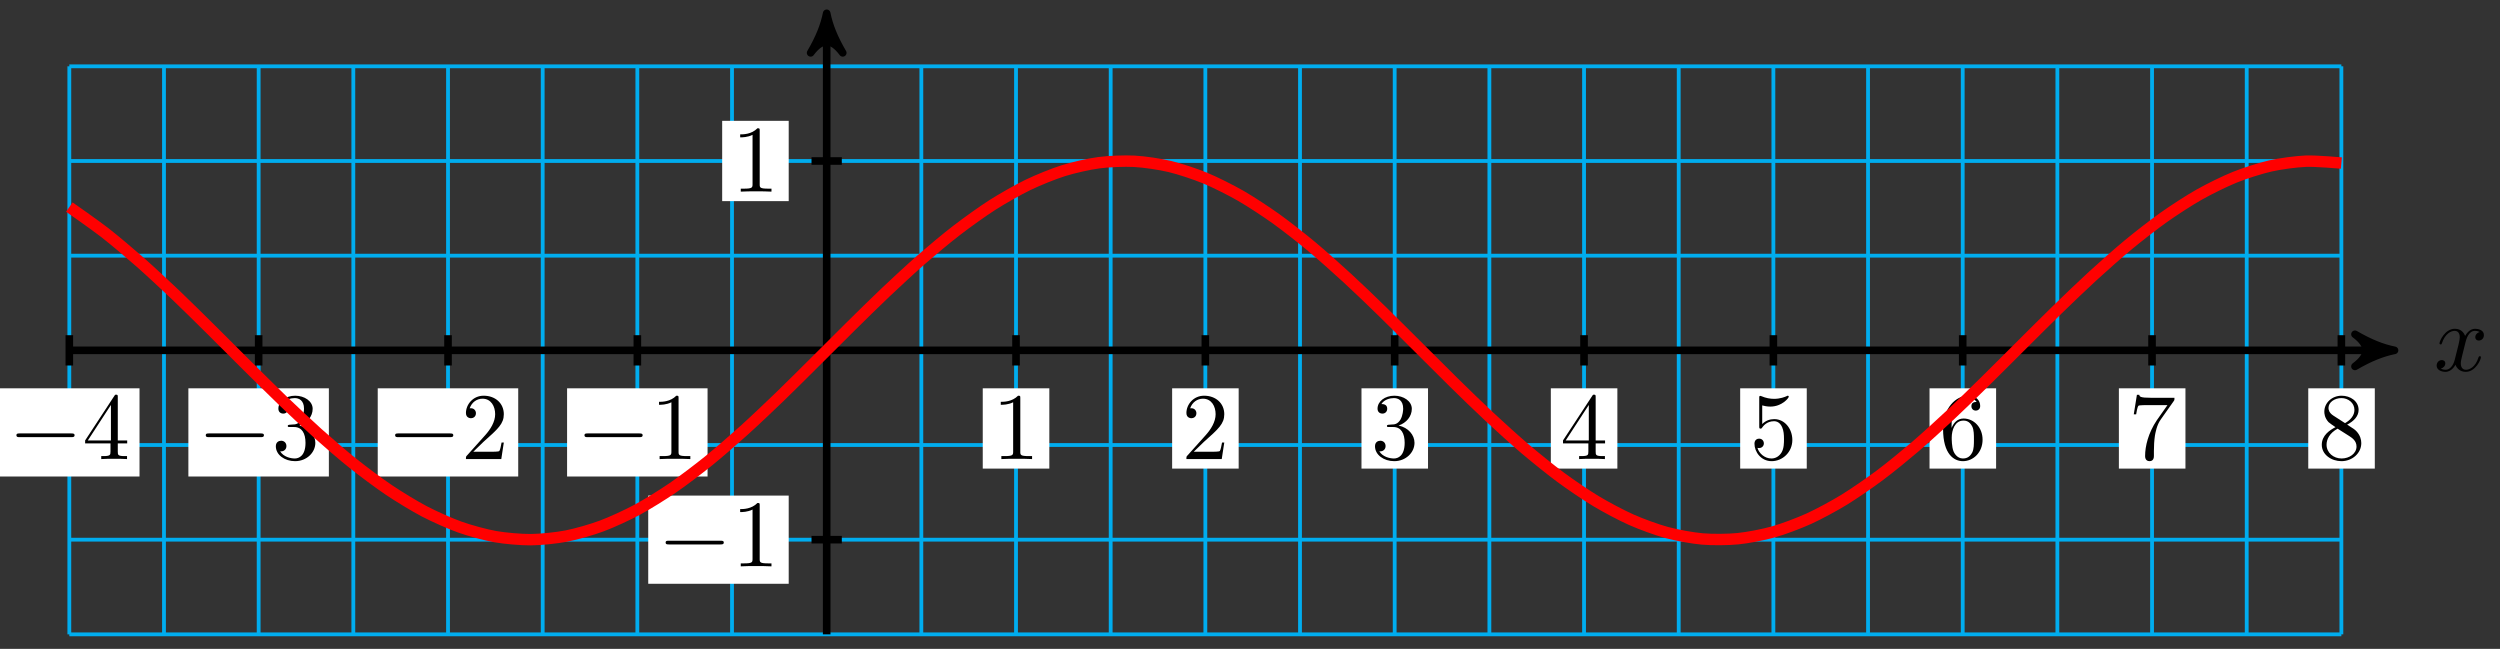 <?xml version="1.0" encoding="UTF-8"?>
<svg xmlns="http://www.w3.org/2000/svg" xmlns:xlink="http://www.w3.org/1999/xlink" width="262pt" height="68pt" viewBox="0 0 262 68" version="1.1">
<rect x="0" y="0" width="262" height="68" fill="#333333" stroke="none"/>
<defs>
<g>
<symbol overflow="visible" id="glyph0-0">
<path style="stroke:none;" d=""/>
</symbol>
<symbol overflow="visible" id="glyph0-1">
<path style="stroke:none;" d="M 3.328 -3.016 C 3.391 -3.266 3.625 -4.188 4.312 -4.188 C 4.359 -4.188 4.609 -4.188 4.812 -4.062 C 4.531 -4 4.344 -3.766 4.344 -3.516 C 4.344 -3.359 4.453 -3.172 4.719 -3.172 C 4.938 -3.172 5.25 -3.344 5.25 -3.75 C 5.25 -4.266 4.672 -4.406 4.328 -4.406 C 3.75 -4.406 3.406 -3.875 3.281 -3.656 C 3.031 -4.312 2.5 -4.406 2.203 -4.406 C 1.172 -4.406 0.594 -3.125 0.594 -2.875 C 0.594 -2.766 0.703 -2.766 0.719 -2.766 C 0.797 -2.766 0.828 -2.797 0.844 -2.875 C 1.188 -3.938 1.844 -4.188 2.188 -4.188 C 2.375 -4.188 2.719 -4.094 2.719 -3.516 C 2.719 -3.203 2.547 -2.547 2.188 -1.141 C 2.031 -0.531 1.672 -0.109 1.234 -0.109 C 1.172 -0.109 0.953 -0.109 0.734 -0.234 C 0.984 -0.297 1.203 -0.5 1.203 -0.781 C 1.203 -1.047 0.984 -1.125 0.844 -1.125 C 0.531 -1.125 0.297 -0.875 0.297 -0.547 C 0.297 -0.094 0.781 0.109 1.219 0.109 C 1.891 0.109 2.25 -0.594 2.266 -0.641 C 2.391 -0.281 2.75 0.109 3.344 0.109 C 4.375 0.109 4.938 -1.172 4.938 -1.422 C 4.938 -1.531 4.859 -1.531 4.828 -1.531 C 4.734 -1.531 4.719 -1.484 4.688 -1.422 C 4.359 -0.344 3.688 -0.109 3.375 -0.109 C 2.984 -0.109 2.828 -0.422 2.828 -0.766 C 2.828 -0.984 2.875 -1.203 2.984 -1.641 Z M 3.328 -3.016 "/>
</symbol>
<symbol overflow="visible" id="glyph1-0">
<path style="stroke:none;" d=""/>
</symbol>
<symbol overflow="visible" id="glyph1-1">
<path style="stroke:none;" d="M 6.562 -2.297 C 6.734 -2.297 6.922 -2.297 6.922 -2.5 C 6.922 -2.688 6.734 -2.688 6.562 -2.688 L 1.172 -2.688 C 1 -2.688 0.828 -2.688 0.828 -2.5 C 0.828 -2.297 1 -2.297 1.172 -2.297 Z M 6.562 -2.297 "/>
</symbol>
<symbol overflow="visible" id="glyph2-0">
<path style="stroke:none;" d=""/>
</symbol>
<symbol overflow="visible" id="glyph2-1">
<path style="stroke:none;" d="M 2.938 -1.641 L 2.938 -0.781 C 2.938 -0.422 2.906 -0.312 2.172 -0.312 L 1.969 -0.312 L 1.969 0 C 2.375 -0.031 2.891 -0.031 3.312 -0.031 C 3.734 -0.031 4.25 -0.031 4.672 0 L 4.672 -0.312 L 4.453 -0.312 C 3.719 -0.312 3.703 -0.422 3.703 -0.781 L 3.703 -1.641 L 4.688 -1.641 L 4.688 -1.953 L 3.703 -1.953 L 3.703 -6.484 C 3.703 -6.688 3.703 -6.75 3.531 -6.75 C 3.453 -6.75 3.422 -6.75 3.344 -6.625 L 0.281 -1.953 L 0.281 -1.641 Z M 2.984 -1.953 L 0.562 -1.953 L 2.984 -5.672 Z M 2.984 -1.953 "/>
</symbol>
<symbol overflow="visible" id="glyph2-2">
<path style="stroke:none;" d="M 2.891 -3.516 C 3.703 -3.781 4.281 -4.469 4.281 -5.266 C 4.281 -6.078 3.406 -6.641 2.453 -6.641 C 1.453 -6.641 0.688 -6.047 0.688 -5.281 C 0.688 -4.953 0.906 -4.766 1.203 -4.766 C 1.5 -4.766 1.703 -4.984 1.703 -5.281 C 1.703 -5.766 1.234 -5.766 1.094 -5.766 C 1.391 -6.266 2.047 -6.391 2.406 -6.391 C 2.828 -6.391 3.375 -6.172 3.375 -5.281 C 3.375 -5.156 3.344 -4.578 3.094 -4.141 C 2.797 -3.656 2.453 -3.625 2.203 -3.625 C 2.125 -3.609 1.891 -3.594 1.812 -3.594 C 1.734 -3.578 1.672 -3.562 1.672 -3.469 C 1.672 -3.359 1.734 -3.359 1.906 -3.359 L 2.344 -3.359 C 3.156 -3.359 3.531 -2.688 3.531 -1.703 C 3.531 -0.344 2.844 -0.062 2.406 -0.062 C 1.969 -0.062 1.219 -0.234 0.875 -0.812 C 1.219 -0.766 1.531 -0.984 1.531 -1.359 C 1.531 -1.719 1.266 -1.922 0.984 -1.922 C 0.734 -1.922 0.422 -1.781 0.422 -1.344 C 0.422 -0.438 1.344 0.219 2.438 0.219 C 3.656 0.219 4.562 -0.688 4.562 -1.703 C 4.562 -2.516 3.922 -3.297 2.891 -3.516 Z M 2.891 -3.516 "/>
</symbol>
<symbol overflow="visible" id="glyph2-3">
<path style="stroke:none;" d="M 1.266 -0.766 L 2.328 -1.797 C 3.875 -3.172 4.469 -3.703 4.469 -4.703 C 4.469 -5.844 3.578 -6.641 2.359 -6.641 C 1.234 -6.641 0.5 -5.719 0.5 -4.828 C 0.5 -4.281 1 -4.281 1.031 -4.281 C 1.203 -4.281 1.547 -4.391 1.547 -4.812 C 1.547 -5.062 1.359 -5.328 1.016 -5.328 C 0.938 -5.328 0.922 -5.328 0.891 -5.312 C 1.109 -5.969 1.656 -6.328 2.234 -6.328 C 3.141 -6.328 3.562 -5.516 3.562 -4.703 C 3.562 -3.906 3.078 -3.125 2.516 -2.5 L 0.609 -0.375 C 0.5 -0.266 0.5 -0.234 0.5 0 L 4.203 0 L 4.469 -1.734 L 4.234 -1.734 C 4.172 -1.438 4.109 -1 4 -0.844 C 3.938 -0.766 3.281 -0.766 3.062 -0.766 Z M 1.266 -0.766 "/>
</symbol>
<symbol overflow="visible" id="glyph2-4">
<path style="stroke:none;" d="M 2.938 -6.375 C 2.938 -6.625 2.938 -6.641 2.703 -6.641 C 2.078 -6 1.203 -6 0.891 -6 L 0.891 -5.688 C 1.094 -5.688 1.672 -5.688 2.188 -5.953 L 2.188 -0.781 C 2.188 -0.422 2.156 -0.312 1.266 -0.312 L 0.953 -0.312 L 0.953 0 C 1.297 -0.031 2.156 -0.031 2.562 -0.031 C 2.953 -0.031 3.828 -0.031 4.172 0 L 4.172 -0.312 L 3.859 -0.312 C 2.953 -0.312 2.938 -0.422 2.938 -0.781 Z M 2.938 -6.375 "/>
</symbol>
<symbol overflow="visible" id="glyph2-5">
<path style="stroke:none;" d="M 4.469 -2 C 4.469 -3.188 3.656 -4.188 2.578 -4.188 C 2.109 -4.188 1.672 -4.031 1.312 -3.672 L 1.312 -5.625 C 1.516 -5.562 1.844 -5.5 2.156 -5.5 C 3.391 -5.5 4.094 -6.406 4.094 -6.531 C 4.094 -6.594 4.062 -6.641 3.984 -6.641 C 3.984 -6.641 3.953 -6.641 3.906 -6.609 C 3.703 -6.516 3.219 -6.312 2.547 -6.312 C 2.156 -6.312 1.688 -6.391 1.219 -6.594 C 1.141 -6.625 1.125 -6.625 1.109 -6.625 C 1 -6.625 1 -6.547 1 -6.391 L 1 -3.438 C 1 -3.266 1 -3.188 1.141 -3.188 C 1.219 -3.188 1.234 -3.203 1.281 -3.266 C 1.391 -3.422 1.75 -3.969 2.562 -3.969 C 3.078 -3.969 3.328 -3.516 3.406 -3.328 C 3.562 -2.953 3.594 -2.578 3.594 -2.078 C 3.594 -1.719 3.594 -1.125 3.344 -0.703 C 3.109 -0.312 2.734 -0.062 2.281 -0.062 C 1.562 -0.062 0.984 -0.594 0.812 -1.172 C 0.844 -1.172 0.875 -1.156 0.984 -1.156 C 1.312 -1.156 1.484 -1.406 1.484 -1.641 C 1.484 -1.891 1.312 -2.141 0.984 -2.141 C 0.844 -2.141 0.5 -2.062 0.5 -1.609 C 0.5 -0.75 1.188 0.219 2.297 0.219 C 3.453 0.219 4.469 -0.734 4.469 -2 Z M 4.469 -2 "/>
</symbol>
<symbol overflow="visible" id="glyph2-6">
<path style="stroke:none;" d="M 1.312 -3.266 L 1.312 -3.516 C 1.312 -6.031 2.547 -6.391 3.062 -6.391 C 3.297 -6.391 3.719 -6.328 3.938 -5.984 C 3.781 -5.984 3.391 -5.984 3.391 -5.547 C 3.391 -5.234 3.625 -5.078 3.844 -5.078 C 4 -5.078 4.312 -5.172 4.312 -5.562 C 4.312 -6.156 3.875 -6.641 3.047 -6.641 C 1.766 -6.641 0.422 -5.359 0.422 -3.156 C 0.422 -0.484 1.578 0.219 2.5 0.219 C 3.609 0.219 4.562 -0.719 4.562 -2.031 C 4.562 -3.297 3.672 -4.25 2.562 -4.25 C 1.891 -4.25 1.516 -3.75 1.312 -3.266 Z M 2.5 -0.062 C 1.875 -0.062 1.578 -0.656 1.516 -0.812 C 1.328 -1.281 1.328 -2.078 1.328 -2.25 C 1.328 -3.031 1.656 -4.031 2.547 -4.031 C 2.719 -4.031 3.172 -4.031 3.484 -3.406 C 3.656 -3.047 3.656 -2.531 3.656 -2.047 C 3.656 -1.562 3.656 -1.062 3.484 -0.703 C 3.188 -0.109 2.734 -0.062 2.5 -0.062 Z M 2.5 -0.062 "/>
</symbol>
<symbol overflow="visible" id="glyph2-7">
<path style="stroke:none;" d="M 4.75 -6.078 C 4.828 -6.188 4.828 -6.203 4.828 -6.422 L 2.406 -6.422 C 1.203 -6.422 1.172 -6.547 1.141 -6.734 L 0.891 -6.734 L 0.562 -4.688 L 0.812 -4.688 C 0.844 -4.844 0.922 -5.469 1.062 -5.594 C 1.125 -5.656 1.906 -5.656 2.031 -5.656 L 4.094 -5.656 C 3.984 -5.5 3.203 -4.406 2.984 -4.078 C 2.078 -2.734 1.75 -1.344 1.75 -0.328 C 1.75 -0.234 1.75 0.219 2.219 0.219 C 2.672 0.219 2.672 -0.234 2.672 -0.328 L 2.672 -0.844 C 2.672 -1.391 2.703 -1.938 2.781 -2.469 C 2.828 -2.703 2.953 -3.562 3.406 -4.172 Z M 4.75 -6.078 "/>
</symbol>
<symbol overflow="visible" id="glyph2-8">
<path style="stroke:none;" d="M 1.625 -4.562 C 1.172 -4.859 1.125 -5.188 1.125 -5.359 C 1.125 -5.969 1.781 -6.391 2.484 -6.391 C 3.203 -6.391 3.844 -5.875 3.844 -5.156 C 3.844 -4.578 3.453 -4.109 2.859 -3.766 Z M 3.078 -3.609 C 3.797 -3.984 4.281 -4.5 4.281 -5.156 C 4.281 -6.078 3.406 -6.641 2.5 -6.641 C 1.5 -6.641 0.688 -5.906 0.688 -4.969 C 0.688 -4.797 0.703 -4.344 1.125 -3.875 C 1.234 -3.766 1.609 -3.516 1.859 -3.344 C 1.281 -3.047 0.422 -2.5 0.422 -1.5 C 0.422 -0.453 1.438 0.219 2.484 0.219 C 3.609 0.219 4.562 -0.609 4.562 -1.672 C 4.562 -2.031 4.453 -2.484 4.062 -2.906 C 3.875 -3.109 3.719 -3.203 3.078 -3.609 Z M 2.078 -3.188 L 3.312 -2.406 C 3.594 -2.219 4.062 -1.922 4.062 -1.312 C 4.062 -0.578 3.312 -0.062 2.5 -0.062 C 1.641 -0.062 0.922 -0.672 0.922 -1.5 C 0.922 -2.078 1.234 -2.719 2.078 -3.188 Z M 2.078 -3.188 "/>
</symbol>
</g>
</defs>
<g id="surface1">
<path style="fill:none;stroke-width:0.399;stroke-linecap:butt;stroke-linejoin:miter;stroke:rgb(0%,67.839%,93.729%);stroke-opacity:1;stroke-miterlimit:10;" d="M -79.371 -29.764 L 158.74 -29.764 M -79.371 -19.842 L 158.74 -19.842 M -79.371 -9.921 L 158.74 -9.921 M -79.371 0.001 L 158.74 0.001 M -79.371 9.922 L 158.74 9.922 M -79.371 19.844 L 158.74 19.844 M -79.371 29.766 L 158.74 29.766 M -79.371 -29.764 L -79.371 29.766 M -69.45 -29.764 L -69.45 29.766 M -59.529 -29.764 L -59.529 29.766 M -49.608 -29.764 L -49.608 29.766 M -39.683 -29.764 L -39.683 29.766 M -29.762 -29.764 L -29.762 29.766 M -19.842 -29.764 L -19.842 29.766 M -9.921 -29.764 L -9.921 29.766 M 0 -29.764 L 0 29.766 M 9.921 -29.764 L 9.921 29.766 M 19.842 -29.764 L 19.842 29.766 M 29.763 -29.764 L 29.763 29.766 M 39.684 -29.764 L 39.684 29.766 M 49.605 -29.764 L 49.605 29.766 M 59.526 -29.764 L 59.526 29.766 M 69.451 -29.764 L 69.451 29.766 M 79.372 -29.764 L 79.372 29.766 M 89.293 -29.764 L 89.293 29.766 M 99.214 -29.764 L 99.214 29.766 M 109.135 -29.764 L 109.135 29.766 M 119.056 -29.764 L 119.056 29.766 M 128.977 -29.764 L 128.977 29.766 M 138.898 -29.764 L 138.898 29.766 M 148.819 -29.764 L 148.819 29.766 M 158.74 -29.764 L 158.74 29.766 " transform="matrix(1,0,0,-1,86.636,36.716)"/>
<path style="fill:none;stroke-width:0.797;stroke-linecap:butt;stroke-linejoin:miter;stroke:rgb(0%,0%,0%);stroke-opacity:1;stroke-miterlimit:10;" d="M -79.371 0.001 L 163.259 0.001 " transform="matrix(1,0,0,-1,86.636,36.716)"/>
<path style="fill-rule:nonzero;fill:rgb(0%,0%,0%);fill-opacity:1;stroke-width:0.797;stroke-linecap:butt;stroke-linejoin:round;stroke:rgb(0%,0%,0%);stroke-opacity:1;stroke-miterlimit:10;" d="M 1.035 0.001 C -0.258 0.259 -1.555 0.778 -3.11 1.684 C -1.555 0.516 -1.555 -0.519 -3.11 -1.683 C -1.555 -0.777 -0.258 -0.261 1.035 0.001 Z M 1.035 0.001 " transform="matrix(1,0,0,-1,249.911,36.716)"/>
<g style="fill:rgb(0%,0%,0%);fill-opacity:1;">
  <use xlink:href="#glyph0-1" x="255.064" y="38.861"/>
</g>
<path style="fill:none;stroke-width:0.797;stroke-linecap:butt;stroke-linejoin:miter;stroke:rgb(0%,0%,0%);stroke-opacity:1;stroke-miterlimit:10;" d="M 0 -29.764 L 0 34.281 " transform="matrix(1,0,0,-1,86.636,36.716)"/>
<path style="fill-rule:nonzero;fill:rgb(0%,0%,0%);fill-opacity:1;stroke-width:0.797;stroke-linecap:butt;stroke-linejoin:round;stroke:rgb(0%,0%,0%);stroke-opacity:1;stroke-miterlimit:10;" d="M 1.038 -0 C -0.259 0.257 -1.556 0.777 -3.107 1.683 C -1.556 0.519 -1.556 -0.52 -3.107 -1.684 C -1.556 -0.778 -0.259 -0.258 1.038 -0 Z M 1.038 -0 " transform="matrix(0,-1,-1,0,86.636,2.432)"/>
<path style="fill:none;stroke-width:0.797;stroke-linecap:butt;stroke-linejoin:miter;stroke:rgb(0%,0%,0%);stroke-opacity:1;stroke-miterlimit:10;" d="M -79.371 1.587 L -79.371 -1.589 " transform="matrix(1,0,0,-1,86.636,36.716)"/>
<path style=" stroke:none;fill-rule:nonzero;fill:rgb(100%,100%,100%);fill-opacity:1;" d="M -0.105 49.938 L 14.621 49.938 L 14.621 40.695 L -0.105 40.695 Z M -0.105 49.938 "/>
<g style="fill:rgb(0%,0%,0%);fill-opacity:1;">
  <use xlink:href="#glyph1-1" x="0.893" y="48.111"/>
</g>
<g style="fill:rgb(0%,0%,0%);fill-opacity:1;">
  <use xlink:href="#glyph2-1" x="8.641" y="48.111"/>
</g>
<path style="fill:none;stroke-width:0.797;stroke-linecap:butt;stroke-linejoin:miter;stroke:rgb(0%,0%,0%);stroke-opacity:1;stroke-miterlimit:10;" d="M -59.529 1.587 L -59.529 -1.589 " transform="matrix(1,0,0,-1,86.636,36.716)"/>
<path style=" stroke:none;fill-rule:nonzero;fill:rgb(100%,100%,100%);fill-opacity:1;" d="M 19.742 49.938 L 34.465 49.938 L 34.465 40.695 L 19.742 40.695 Z M 19.742 49.938 "/>
<g style="fill:rgb(0%,0%,0%);fill-opacity:1;">
  <use xlink:href="#glyph1-1" x="20.737" y="48.111"/>
</g>
<g style="fill:rgb(0%,0%,0%);fill-opacity:1;">
  <use xlink:href="#glyph2-2" x="28.486" y="48.111"/>
</g>
<path style="fill:none;stroke-width:0.797;stroke-linecap:butt;stroke-linejoin:miter;stroke:rgb(0%,0%,0%);stroke-opacity:1;stroke-miterlimit:10;" d="M -39.683 1.587 L -39.683 -1.589 " transform="matrix(1,0,0,-1,86.636,36.716)"/>
<path style=" stroke:none;fill-rule:nonzero;fill:rgb(100%,100%,100%);fill-opacity:1;" d="M 39.586 49.938 L 54.309 49.938 L 54.309 40.695 L 39.586 40.695 Z M 39.586 49.938 "/>
<g style="fill:rgb(0%,0%,0%);fill-opacity:1;">
  <use xlink:href="#glyph1-1" x="40.582" y="48.111"/>
</g>
<g style="fill:rgb(0%,0%,0%);fill-opacity:1;">
  <use xlink:href="#glyph2-3" x="48.331" y="48.111"/>
</g>
<path style="fill:none;stroke-width:0.797;stroke-linecap:butt;stroke-linejoin:miter;stroke:rgb(0%,0%,0%);stroke-opacity:1;stroke-miterlimit:10;" d="M -19.842 1.587 L -19.842 -1.589 " transform="matrix(1,0,0,-1,86.636,36.716)"/>
<path style=" stroke:none;fill-rule:nonzero;fill:rgb(100%,100%,100%);fill-opacity:1;" d="M 59.43 49.938 L 74.152 49.938 L 74.152 40.695 L 59.43 40.695 Z M 59.43 49.938 "/>
<g style="fill:rgb(0%,0%,0%);fill-opacity:1;">
  <use xlink:href="#glyph1-1" x="60.426" y="48.111"/>
</g>
<g style="fill:rgb(0%,0%,0%);fill-opacity:1;">
  <use xlink:href="#glyph2-4" x="68.175" y="48.111"/>
</g>
<path style="fill:none;stroke-width:0.797;stroke-linecap:butt;stroke-linejoin:miter;stroke:rgb(0%,0%,0%);stroke-opacity:1;stroke-miterlimit:10;" d="M 19.842 1.587 L 19.842 -1.589 " transform="matrix(1,0,0,-1,86.636,36.716)"/>
<path style=" stroke:none;fill-rule:nonzero;fill:rgb(100%,100%,100%);fill-opacity:1;" d="M 102.992 49.109 L 109.969 49.109 L 109.969 40.695 L 102.992 40.695 Z M 102.992 49.109 "/>
<g style="fill:rgb(0%,0%,0%);fill-opacity:1;">
  <use xlink:href="#glyph2-4" x="103.99" y="48.111"/>
</g>
<path style="fill:none;stroke-width:0.797;stroke-linecap:butt;stroke-linejoin:miter;stroke:rgb(0%,0%,0%);stroke-opacity:1;stroke-miterlimit:10;" d="M 39.684 1.587 L 39.684 -1.589 " transform="matrix(1,0,0,-1,86.636,36.716)"/>
<path style=" stroke:none;fill-rule:nonzero;fill:rgb(100%,100%,100%);fill-opacity:1;" d="M 122.84 49.109 L 129.812 49.109 L 129.812 40.695 L 122.84 40.695 Z M 122.84 49.109 "/>
<g style="fill:rgb(0%,0%,0%);fill-opacity:1;">
  <use xlink:href="#glyph2-3" x="123.835" y="48.111"/>
</g>
<path style="fill:none;stroke-width:0.797;stroke-linecap:butt;stroke-linejoin:miter;stroke:rgb(0%,0%,0%);stroke-opacity:1;stroke-miterlimit:10;" d="M 59.526 1.587 L 59.526 -1.589 " transform="matrix(1,0,0,-1,86.636,36.716)"/>
<path style=" stroke:none;fill-rule:nonzero;fill:rgb(100%,100%,100%);fill-opacity:1;" d="M 142.684 49.109 L 149.656 49.109 L 149.656 40.695 L 142.684 40.695 Z M 142.684 49.109 "/>
<g style="fill:rgb(0%,0%,0%);fill-opacity:1;">
  <use xlink:href="#glyph2-2" x="143.678" y="48.111"/>
</g>
<path style="fill:none;stroke-width:0.797;stroke-linecap:butt;stroke-linejoin:miter;stroke:rgb(0%,0%,0%);stroke-opacity:1;stroke-miterlimit:10;" d="M 79.372 1.587 L 79.372 -1.589 " transform="matrix(1,0,0,-1,86.636,36.716)"/>
<path style=" stroke:none;fill-rule:nonzero;fill:rgb(100%,100%,100%);fill-opacity:1;" d="M 162.527 49.109 L 169.5 49.109 L 169.5 40.695 L 162.527 40.695 Z M 162.527 49.109 "/>
<g style="fill:rgb(0%,0%,0%);fill-opacity:1;">
  <use xlink:href="#glyph2-1" x="163.523" y="48.111"/>
</g>
<path style="fill:none;stroke-width:0.797;stroke-linecap:butt;stroke-linejoin:miter;stroke:rgb(0%,0%,0%);stroke-opacity:1;stroke-miterlimit:10;" d="M 99.214 1.587 L 99.214 -1.589 " transform="matrix(1,0,0,-1,86.636,36.716)"/>
<path style=" stroke:none;fill-rule:nonzero;fill:rgb(100%,100%,100%);fill-opacity:1;" d="M 182.371 49.109 L 189.348 49.109 L 189.348 40.695 L 182.371 40.695 Z M 182.371 49.109 "/>
<g style="fill:rgb(0%,0%,0%);fill-opacity:1;">
  <use xlink:href="#glyph2-5" x="183.368" y="48.111"/>
</g>
<path style="fill:none;stroke-width:0.797;stroke-linecap:butt;stroke-linejoin:miter;stroke:rgb(0%,0%,0%);stroke-opacity:1;stroke-miterlimit:10;" d="M 119.056 1.587 L 119.056 -1.589 " transform="matrix(1,0,0,-1,86.636,36.716)"/>
<path style=" stroke:none;fill-rule:nonzero;fill:rgb(100%,100%,100%);fill-opacity:1;" d="M 202.215 49.109 L 209.191 49.109 L 209.191 40.695 L 202.215 40.695 Z M 202.215 49.109 "/>
<g style="fill:rgb(0%,0%,0%);fill-opacity:1;">
  <use xlink:href="#glyph2-6" x="203.212" y="48.111"/>
</g>
<path style="fill:none;stroke-width:0.797;stroke-linecap:butt;stroke-linejoin:miter;stroke:rgb(0%,0%,0%);stroke-opacity:1;stroke-miterlimit:10;" d="M 138.898 1.587 L 138.898 -1.589 " transform="matrix(1,0,0,-1,86.636,36.716)"/>
<path style=" stroke:none;fill-rule:nonzero;fill:rgb(100%,100%,100%);fill-opacity:1;" d="M 222.059 49.109 L 229.035 49.109 L 229.035 40.695 L 222.059 40.695 Z M 222.059 49.109 "/>
<g style="fill:rgb(0%,0%,0%);fill-opacity:1;">
  <use xlink:href="#glyph2-7" x="223.057" y="48.111"/>
</g>
<path style="fill:none;stroke-width:0.797;stroke-linecap:butt;stroke-linejoin:miter;stroke:rgb(0%,0%,0%);stroke-opacity:1;stroke-miterlimit:10;" d="M 158.74 1.587 L 158.74 -1.589 " transform="matrix(1,0,0,-1,86.636,36.716)"/>
<path style=" stroke:none;fill-rule:nonzero;fill:rgb(100%,100%,100%);fill-opacity:1;" d="M 241.906 49.109 L 248.879 49.109 L 248.879 40.695 L 241.906 40.695 Z M 241.906 49.109 "/>
<g style="fill:rgb(0%,0%,0%);fill-opacity:1;">
  <use xlink:href="#glyph2-8" x="242.901" y="48.111"/>
</g>
<path style="fill:none;stroke-width:0.797;stroke-linecap:butt;stroke-linejoin:miter;stroke:rgb(0%,0%,0%);stroke-opacity:1;stroke-miterlimit:10;" d="M 1.586 -19.842 L -1.589 -19.842 " transform="matrix(1,0,0,-1,86.636,36.716)"/>
<path style=" stroke:none;fill-rule:nonzero;fill:rgb(100%,100%,100%);fill-opacity:1;" d="M 67.934 61.18 L 82.656 61.18 L 82.656 51.938 L 67.934 51.938 Z M 67.934 61.18 "/>
<g style="fill:rgb(0%,0%,0%);fill-opacity:1;">
  <use xlink:href="#glyph1-1" x="68.93" y="59.354"/>
</g>
<g style="fill:rgb(0%,0%,0%);fill-opacity:1;">
  <use xlink:href="#glyph2-4" x="76.678" y="59.354"/>
</g>
<path style="fill:none;stroke-width:0.797;stroke-linecap:butt;stroke-linejoin:miter;stroke:rgb(0%,0%,0%);stroke-opacity:1;stroke-miterlimit:10;" d="M 1.586 19.844 L -1.589 19.844 " transform="matrix(1,0,0,-1,86.636,36.716)"/>
<path style=" stroke:none;fill-rule:nonzero;fill:rgb(100%,100%,100%);fill-opacity:1;" d="M 75.684 21.078 L 82.656 21.078 L 82.656 12.664 L 75.684 12.664 Z M 75.684 21.078 "/>
<g style="fill:rgb(0%,0%,0%);fill-opacity:1;">
  <use xlink:href="#glyph2-4" x="76.679" y="20.083"/>
</g>
<path style="fill:none;stroke-width:1.196;stroke-linecap:butt;stroke-linejoin:miter;stroke:rgb(100%,0%,0%);stroke-opacity:1;stroke-miterlimit:10;" d="M -79.371 15.016 C -79.371 15.016 -76.684 13.141 -75.649 12.336 C -74.618 11.532 -72.962 10.129 -71.931 9.223 C -70.896 8.313 -69.243 6.766 -68.208 5.786 C -67.177 4.805 -65.521 3.165 -64.49 2.145 C -63.455 1.126 -61.799 -0.546 -60.768 -1.569 C -59.736 -2.589 -58.08 -4.237 -57.049 -5.226 C -56.014 -6.218 -54.358 -7.78 -53.327 -8.702 C -52.296 -9.628 -50.64 -11.054 -49.608 -11.874 C -48.573 -12.698 -46.917 -13.936 -45.886 -14.628 C -44.855 -15.323 -43.199 -16.331 -42.168 -16.874 C -41.133 -17.413 -39.476 -18.155 -38.445 -18.522 C -37.414 -18.889 -35.758 -19.342 -34.723 -19.526 C -33.692 -19.706 -32.036 -19.85 -31.005 -19.842 C -29.973 -19.835 -28.317 -19.663 -27.282 -19.463 C -26.251 -19.264 -24.595 -18.788 -23.564 -18.401 C -22.533 -18.018 -20.877 -17.253 -19.842 -16.698 C -18.81 -16.143 -17.154 -15.112 -16.123 -14.405 C -15.088 -13.698 -13.436 -12.44 -12.401 -11.608 C -11.37 -10.776 -9.714 -9.335 -8.682 -8.405 C -7.647 -7.476 -5.991 -5.901 -4.96 -4.909 C -3.929 -3.913 -2.273 -2.265 -1.242 -1.237 C -0.207 -0.214 1.45 1.454 2.481 2.473 C 3.512 3.493 5.168 5.122 6.199 6.098 C 7.234 7.075 8.89 8.614 9.921 9.512 C 10.953 10.415 12.609 11.797 13.644 12.59 C 14.675 13.383 16.331 14.571 17.362 15.231 C 18.393 15.887 20.049 16.832 21.084 17.332 C 22.116 17.832 23.772 18.504 24.803 18.828 C 25.834 19.153 27.49 19.528 28.525 19.664 C 29.556 19.801 31.212 19.867 32.244 19.813 C 33.279 19.758 34.931 19.512 35.966 19.266 C 36.997 19.02 38.653 18.469 39.684 18.043 C 40.719 17.614 42.372 16.782 43.407 16.188 C 44.438 15.594 46.094 14.504 47.125 13.766 C 48.16 13.024 49.816 11.719 50.847 10.86 C 51.879 10.001 53.535 8.52 54.566 7.571 C 55.601 6.626 57.257 5.028 58.288 4.02 C 59.319 3.016 60.975 1.356 62.007 0.329 C 63.042 -0.698 64.698 -2.362 65.729 -3.374 C 66.76 -4.386 68.416 -5.999 69.451 -6.96 C 70.482 -7.921 72.138 -9.425 73.17 -10.304 C 74.201 -11.179 75.857 -12.518 76.892 -13.284 C 77.923 -14.046 79.579 -15.175 80.61 -15.796 C 81.642 -16.417 83.298 -17.299 84.333 -17.756 C 85.364 -18.217 87.02 -18.819 88.051 -19.096 C 89.086 -19.374 90.738 -19.678 91.773 -19.768 C 92.805 -19.854 94.461 -19.846 95.492 -19.741 C 96.527 -19.639 98.179 -19.319 99.214 -19.026 C 100.245 -18.737 101.901 -18.112 102.933 -17.643 C 103.968 -17.174 105.624 -16.276 106.655 -15.643 C 107.686 -15.01 109.342 -13.866 110.373 -13.093 C 111.408 -12.323 113.064 -10.968 114.096 -10.085 C 115.127 -9.202 116.783 -7.69 117.814 -6.722 C 118.849 -5.757 120.505 -4.14 121.536 -3.124 C 122.568 -2.112 124.224 -0.444 125.259 0.583 C 126.29 1.606 127.946 3.266 128.977 4.266 C 130.008 5.27 131.664 6.86 132.699 7.805 C 133.731 8.751 135.387 10.219 136.418 11.071 C 137.449 11.922 139.105 13.215 140.14 13.946 C 141.171 14.676 142.827 15.75 143.859 16.332 C 144.894 16.914 146.546 17.731 147.581 18.145 C 148.612 18.563 150.268 19.09 151.299 19.324 C 152.334 19.559 153.987 19.781 155.022 19.824 C 156.053 19.867 158.74 19.629 158.74 19.629 " transform="matrix(1,0,0,-1,86.636,36.716)"/>
</g>
</svg>
